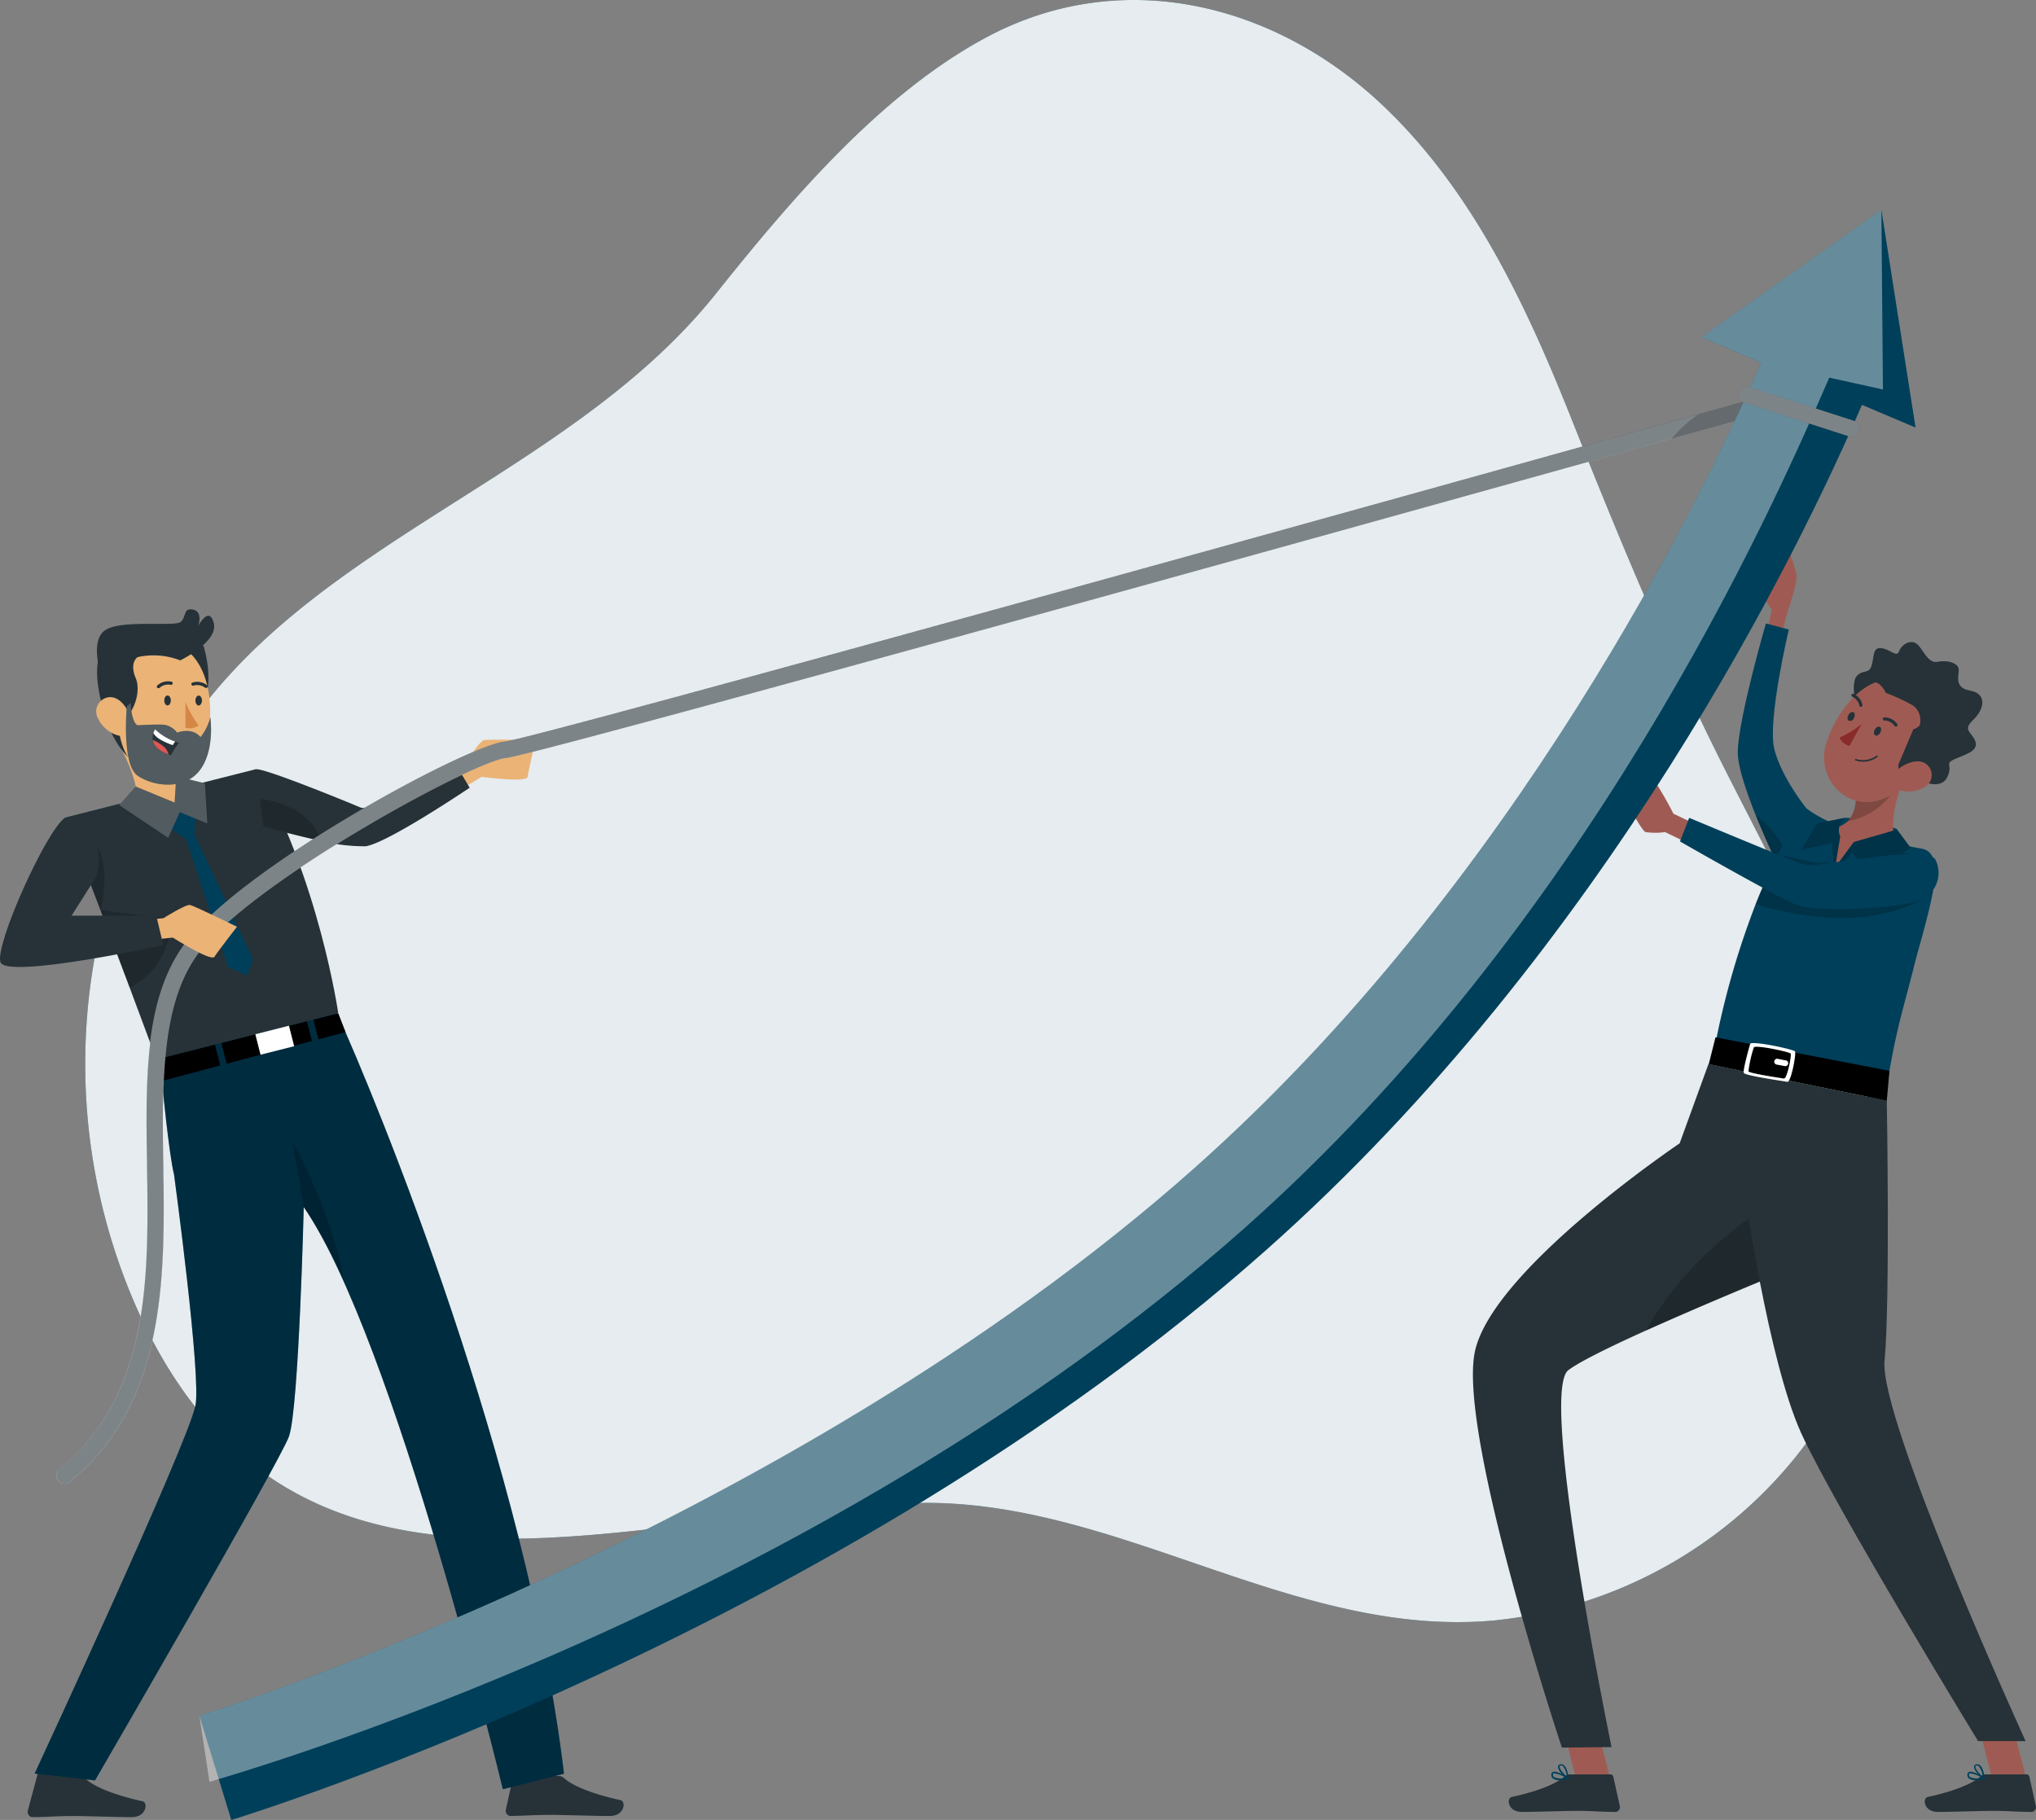 <svg xmlns="http://www.w3.org/2000/svg" width="294.776" height="263.524" viewBox="0 0 294.776 263.524">
  <rect x="0" y="0" width="294.776" height="263.524" fill="#808080" stroke="none"/>
  <g id="Team_goals-rafiki" data-name="Team goals-rafiki" transform="translate(-59.737 -81.344)">
    <g id="freepik--background-simple--inject-20" transform="translate(72.059 81.344)">
      <path id="Path_2975" data-name="Path 2975" d="M205.776,86.8c19.333-10.407,41.367-5.2,57.108,9.454,13.038,12.156,20.932,28.763,27.526,45.322,6.98,17.536,14.11,34.837,22.61,51.617,16.26,32.071,36.373,65.955,10.052,99.066A64.6,64.6,0,0,1,279.5,315.972c-28.967,2.694-54.461-17.466-83.278-17.009-41.659.67-89.888,21.964-112.789-26.935a87.468,87.468,0,0,1,5.515-83.4c18.277-28.9,56.422-37.9,77.89-64.931C177.6,110.222,190.548,94.993,205.776,86.8Z" transform="translate(-75.378 -81.344)" fill="#003f5a"/>
      <path id="Path_2976" data-name="Path 2976" d="M205.776,86.8c19.333-10.407,41.367-5.2,57.108,9.454,13.038,12.156,20.932,28.763,27.526,45.322,6.98,17.536,14.11,34.837,22.61,51.617,16.26,32.071,36.373,65.955,10.052,99.066A64.6,64.6,0,0,1,279.5,315.972c-28.967,2.694-54.461-17.466-83.278-17.009-41.659.67-89.888,21.964-112.789-26.935a87.468,87.468,0,0,1,5.515-83.4c18.277-28.9,56.422-37.9,77.89-64.931C177.6,110.222,190.548,94.993,205.776,86.8Z" transform="translate(-75.378 -81.344)" fill="#fff" opacity="0.9"/>
    </g>
    <g id="freepik--character-1--inject-20" transform="translate(59.737 138.034)">
      <g id="freepik--group--inject-20">
        <path id="Path_2977" data-name="Path 2977" d="M138.38,223.806l5.4-3.088s2.08-3.206,2.7-3.356,7.476,0,7.476,0-1.032,4.443-1.142,5.318-6.649,0-6.649,0l-5.294,3.151Z" transform="translate(-76.425 -166.883)" fill="#ebb376"/>
        <path id="Path_2978" data-name="Path 2978" d="M72.437,407.7l-5.656-1.127a.441.441,0,0,0-.433.347l-1.52,5.656a.788.788,0,0,0,.575.89h.165c2,0,3.458-.158,5.964-.158,1.576,0,6.208.165,8.343.165s2.419-2.111,1.576-2.3c-3.939-.859-6.87-2.04-8.122-3.151A1.245,1.245,0,0,0,72.437,407.7Z" transform="translate(-60.815 -207.047)" fill="#263238"/>
        <path id="Path_2979" data-name="Path 2979" d="M160.306,407.76h-6.176a.433.433,0,0,0-.433.347l-1.008,4.569a.788.788,0,0,0,.583.882h.165c2-.039,3.451-.158,5.964-.158,1.576,0,6.208.158,8.343.158s2.411-2.1,1.536-2.3c-3.939-.851-6.87-2.04-8.122-3.151a1.174,1.174,0,0,0-.851-.347Z" transform="translate(-79.459 -207.299)" fill="#263238"/>
        <path id="Path_2980" data-name="Path 2980" d="M83.613,273.883l26.155-6.633c5.932,12.951,27.7,66.128,32.977,110.371l-8.855,2.245s-15.677-65.246-28.826-84.295c0,0-.7,28.96-2.127,33.174-1.174,3.466-28.093,49.844-28.093,49.844l-8.745-.985s21.98-47.331,23.272-53.232c.914-4.018-3.088-33.529-3.088-33.529-.7-2.631-1.757-13.527-1.757-13.527S83.739,274.427,83.613,273.883Z" transform="translate(-61.087 -177.483)" fill="#003f5a"/>
        <path id="Path_2981" data-name="Path 2981" d="M115.129,300.663a72.682,72.682,0,0,1,5.79,10.572c-1.812-10.194-7.429-20.065-7.429-20.065Z" transform="translate(-71.143 -182.559)" opacity="0.2"/>
        <path id="Path_2982" data-name="Path 2982" d="M83.613,273.883l26.155-6.633c5.932,12.951,27.7,66.128,32.977,110.371l-8.855,2.245s-15.677-65.246-28.826-84.295c0,0-.7,28.96-2.127,33.174-1.174,3.466-28.093,49.844-28.093,49.844l-8.745-.985s21.98-47.331,23.272-53.232c.914-4.018-3.088-33.529-3.088-33.529-.7-2.631-1.757-13.527-1.757-13.527S83.739,274.427,83.613,273.883Z" transform="translate(-61.087 -177.483)" opacity="0.3"/>
        <path id="Path_2983" data-name="Path 2983" d="M137.717,225.2s-11.927,8.051-15.071,8.477a26.169,26.169,0,0,1-6.507-.788c-4.049-.867-8.272-2.08-8.272-2.08l-.528-3.994-.559-4.27c.945-.315,13.282,4.727,15.126,5.515s13.763-6.3,13.763-6.3Z" transform="translate(-69.719 -167.83)" fill="#263238"/>
        <path id="Path_2984" data-name="Path 2984" d="M96.951,273.33l.772,3.025-8.445,2.253-.788-3.135Z" transform="translate(-65.838 -178.773)"/>
        <path id="Path_2985" data-name="Path 2985" d="M112.8,269.04l.733,2.868L101.192,275.2l-.772-3.017Z" transform="translate(-68.37 -177.863)"/>
        <path id="Path_2986" data-name="Path 2986" d="M121.986,270.306l-3.931,1.048-.725-2.86,3.608-.914Z" transform="translate(-71.958 -177.553)"/>
        <rect id="Rectangle_962" data-name="Rectangle 962" width="5.026" height="3.624" transform="translate(42.591 94.797) rotate(165.77)" fill="#fff"/>
        <path id="Path_2987" data-name="Path 2987" d="M111.248,258.053l-26.328,6.681c-1.284-3.474-2.592-6.972-3.868-10.383-.937-2.5-1.859-4.947-2.757-7.319q-.339-.914-.685-1.8l-.788-2.1L75.135,238.7l-1.45-3.789-.685-1.8-1.3-3.388,27.644-7.011C108.459,238.626,111.248,258.053,111.248,258.053Z" transform="translate(-62.275 -168.034)" fill="#263238"/>
        <path id="Path_2988" data-name="Path 2988" d="M83.54,227.566c2.844,1.363,8.091-1.04,8.091-1.04s1.741-1.922.7-2.773c-2.111.276-1.977-.418-2.742-1.5a6.216,6.216,0,0,1-.882-2.237,12.651,12.651,0,0,1-.213-1.331l-8.3-2.978C82.083,218.751,85.006,224.51,83.54,227.566Z" transform="translate(-64.079 -166.546)" fill="#ebb376"/>
        <path id="Path_2989" data-name="Path 2989" d="M83.4,219.16a5.994,5.994,0,0,0,6.87,3.829,6.216,6.216,0,0,1-.882-2.237Z" transform="translate(-64.758 -167.279)" opacity="0.2"/>
        <path id="Path_2990" data-name="Path 2990" d="M95.448,200s2.166,6.539-.961,9.729-5.247-9.312-5.247-9.312Z" transform="translate(-65.997 -163.213)" fill="#263238"/>
        <path id="Path_2991" data-name="Path 2991" d="M83.189,216.677a6.184,6.184,0,0,0,7.4,1.166,6.9,6.9,0,0,0,3.34-3.837c.079-.221.15-.457.213-.693,1.056-4.4.394-11.675-4.4-13.629a6.7,6.7,0,0,0-9.241,6.7C80.779,211.288,80.716,214.171,83.189,216.677Z" transform="translate(-64.138 -163.038)" fill="#ebb376"/>
        <path id="Path_2992" data-name="Path 2992" d="M89.93,209.895c0,.394.2.717.473.717s.465-.323.473-.717-.213-.725-.473-.725S89.93,209.493,89.93,209.895Z" transform="translate(-66.144 -165.159)" fill="#263238"/>
        <path id="Path_2993" data-name="Path 2993" d="M95.65,209.9c0,.4.213.725.473.725s.465-.331.473-.725-.221-.717-.473-.717S95.65,209.519,95.65,209.9Z" transform="translate(-67.357 -165.161)" fill="#263238"/>
        <path id="Path_2994" data-name="Path 2994" d="M93.826,210.34a14.046,14.046,0,0,0,1.9,3.411,2.293,2.293,0,0,1-1.914.354Z" transform="translate(-66.967 -165.407)" fill="#d58745"/>
        <path id="Path_2995" data-name="Path 2995" d="M97.142,207.52a.268.268,0,0,1-.244,0,1.875,1.875,0,0,0-1.662-.315.232.232,0,1,1-.165-.433h0a2.3,2.3,0,0,1,2.1.37.228.228,0,0,1,.063.323h0a.41.41,0,0,1-.087.055Z" transform="translate(-67.203 -164.627)" fill="#263238"/>
        <path id="Path_2996" data-name="Path 2996" d="M88.748,207.554a.3.3,0,0,1-.126-.047.236.236,0,0,1,0-.331h0a2.316,2.316,0,0,1,2.072-.551.236.236,0,0,1,.158.284h0a.244.244,0,0,1-.291.165h0a1.851,1.851,0,0,0-1.623.457.236.236,0,0,1-.189.024Z" transform="translate(-65.852 -164.607)" fill="#263238"/>
        <path id="Path_2997" data-name="Path 2997" d="M83.472,200.6l.473.906c-1.576.607-1.182,2.466-.788,3.293.788,1.78-.118,4.64-1.45,5.83,0,0-.087-.788-.741-.567s-.276,4.3,1.111,6.192c0,0-2.04-1.678-3.348-5.916-1.205-3.939-1.489-7.224-.741-8.8Z" transform="translate(-63.522 -163.34)" fill="#263238"/>
        <path id="Path_2998" data-name="Path 2998" d="M77.7,212.6a4.656,4.656,0,0,0,2.671,2.363c1.576.52,2.363-.843,2.048-2.363-.331-1.331-1.52-3.262-3.151-3.112A2.08,2.08,0,0,0,77.7,212.6Z" transform="translate(-63.49 -165.224)" fill="#ebb376"/>
        <path id="Path_2999" data-name="Path 2999" d="M84.552,221.061c2.316,1.623,6.83,2.151,9.044-.788s1.5-7.657,1.5-7.657a7.35,7.35,0,0,1-1.418,2.883c-1.253-1.513-3.38-.654-3.38-.654a3.065,3.065,0,0,0-1.812-1.134c-1.032-.1-3.939.071-3.939.071-.93-.591-.969-3.222-.969-3.222l-.567.473S82.228,219.431,84.552,221.061Z" transform="translate(-64.649 -165.454)" fill="#263238"/>
        <path id="Path_3000" data-name="Path 3000" d="M89.613,200.728s5.515-2.679,4.861-5.357-2.261.378-2.261.378.741-2.033-.709-2.363-.993.969-1.78,1.749-8.429-.355-10.9,1.174-.583,6.814-.583,6.814a10.6,10.6,0,0,1,11.368-2.395Z" transform="translate(-63.518 -161.798)" fill="#263238"/>
        <path id="Path_3001" data-name="Path 3001" d="M84.552,221.061c2.316,1.623,6.83,2.151,9.044-.788s1.5-7.657,1.5-7.657a7.35,7.35,0,0,1-1.418,2.883c-1.253-1.513-3.38-.654-3.38-.654a3.065,3.065,0,0,0-1.812-1.134c-1.032-.1-3.939.071-3.939.071-.93-.591-.969-3.222-.969-3.222l-.567.473S82.228,219.431,84.552,221.061Z" transform="translate(-64.649 -165.454)" fill="#fff" opacity="0.2"/>
        <path id="Path_3002" data-name="Path 3002" d="M91.579,217.365a14.494,14.494,0,0,0-1.142,1.788l-.355-.134c-1.576-.575-2.143-1.363-2.269-2.072a2.237,2.237,0,0,1,.087-1.024,2.293,2.293,0,0,1,.244-.544,8.02,8.02,0,0,0,2.9,1.773C91.366,217.294,91.579,217.365,91.579,217.365Z" transform="translate(-65.689 -166.476)" fill="#263238"/>
        <path id="Path_3003" data-name="Path 3003" d="M91.073,217.163l-.355.52c-1.5-.544-2.482-1.127-2.789-1.749a2.292,2.292,0,0,1,.244-.544,8.02,8.02,0,0,0,2.9,1.773Z" transform="translate(-65.719 -166.479)" fill="#fff"/>
        <path id="Path_3004" data-name="Path 3004" d="M90.089,219.442c-1.576-.575-2.143-1.363-2.269-2.072a5.633,5.633,0,0,1,1.646.993,2.025,2.025,0,0,1,.622,1.079Z" transform="translate(-65.696 -166.899)" fill="#de5753"/>
        <path id="Path_3005" data-name="Path 3005" d="M94.385,229.45l-.465,4.081,8.508,18.127-.843,2.4-2.781-1.284-6.066-18.49L88.28,231.27l3.246-1.78Z" transform="translate(-65.794 -169.462)" fill="#003f5a"/>
        <path id="Path_3006" data-name="Path 3006" d="M84.035,225.509l5.633,2.324.228-3.813,4.152,1.024.355,5.806-3.994-1.631-1.67,3.718-7.1-4.743Z" transform="translate(-64.385 -168.31)" fill="#263238"/>
        <path id="Path_3007" data-name="Path 3007" d="M84.035,225.509l5.633,2.324.228-3.813,4.152,1.024.355,5.806-3.994-1.631-1.67,3.718-7.1-4.743Z" transform="translate(-64.385 -168.31)" fill="#fff" opacity="0.2"/>
        <path id="Path_3008" data-name="Path 3008" d="M77.161,245.893l-1.686-4.435-1.45-3.789-.685-1.8c.788-.386,2.8-.158,3.356.788C78.744,240.236,77.161,245.893,77.161,245.893Z" transform="translate(-62.623 -170.787)" opacity="0.2"/>
        <path id="Path_3009" data-name="Path 3009" d="M88.063,252.642a10.533,10.533,0,0,1-5.633,7.208c-.937-2.5-1.859-4.947-2.757-7.319q-.339-.914-.685-1.8l-.788-2.1,9.123,1.158Z" transform="translate(-63.655 -173.534)" opacity="0.2"/>
        <path id="Path_3010" data-name="Path 3010" d="M116.29,234.214c-4.049-.867-8.272-2.08-8.272-2.08l-.528-3.994S114.935,228.936,116.29,234.214Z" transform="translate(-69.87 -169.184)" opacity="0.2"/>
        <path id="Path_3011" data-name="Path 3011" d="M71.361,311.413a1.182,1.182,0,0,1-.788-2.1c13.148-10.793,12.9-27.707,12.652-44.07-.189-12.337-.362-24,5.444-31.922,8.146-11.14,40.911-28.81,46.338-29.314,3.884-.386,122.346-33.308,184.448-50.663a1.182,1.182,0,1,1,.638,2.277c-7.35,2.056-180,50.293-184.865,50.742-4.672.433-37.105,18.033-44.653,28.361-5.333,7.287-5.168,18.561-4.987,30.488.236,16.134.512,34.427-13.519,45.937A1.166,1.166,0,0,1,71.361,311.413Z" transform="translate(-61.944 -153.304)" fill="#263238"/>
        <g id="Group_9729" data-name="Group 9729" transform="translate(8.156 0.016)" opacity="0.4">
          <path id="Path_3012" data-name="Path 3012" d="M320.122,155.621l-16.2,4.538c-44.55,12.431-164.65,45.85-168.668,46.22-4.672.433-37.105,18.033-44.653,28.361-5.333,7.287-5.168,18.561-4.987,30.488.236,16.134.512,34.427-13.519,45.937a1.166,1.166,0,0,1-.788.268,1.182,1.182,0,0,1-.788-2.1c13.148-10.793,12.9-27.707,12.652-44.07-.189-12.337-.362-24,5.444-31.922,8.146-11.14,40.911-28.81,46.338-29.314,3.655-.362,108.606-29.5,172.749-47.394l11.7-3.269a1.182,1.182,0,0,1,.638,2.277Z" transform="translate(-70.09 -153.324)" fill="#fff"/>
        </g>
        <path id="Path_3013" data-name="Path 3013" d="M383.107,155.619l-16.2,4.538a21.116,21.116,0,0,1,3.86-3.529l11.7-3.269a1.182,1.182,0,1,1,.638,2.277Z" transform="translate(-124.919 -153.306)" opacity="0.2"/>
        <path id="Path_3014" data-name="Path 3014" d="M81.91,250.136l6.192-.544s3.238-2.048,3.86-1.914,6.791,3.151,6.791,3.151-2.8,3.6-3.261,4.349-6.035-2.781-6.035-2.781l-6.137.654Z" transform="translate(-64.442 -173.329)" fill="#ebb376"/>
        <path id="Path_3015" data-name="Path 3015" d="M69.154,231.62c-2.812,2.009-10.139,18.387-9.359,20.916s23.579-2.458,23.579-2.458l-1.008-4.262H70.1l2.915-4.6s1.8-1.749.693-5.814C72.911,232.471,69.154,231.62,69.154,231.62Z" transform="translate(-59.737 -169.923)" fill="#263238"/>
      </g>
    </g>
    <g id="freepik--character-3--inject-20" transform="translate(272.991 161.129)">
      <g id="freepik--group--inject-20-2" data-name="freepik--group--inject-20">
        <path id="Path_3016" data-name="Path 3016" d="M370.04,231.669l-4.672-2.214a51.765,51.765,0,0,0-3.057-5.247c-.693-.725-4.041,2.088-4.041,2.576s2.426,5.058,3.057,5.333a9.729,9.729,0,0,0,2.828,0l4.443,2.151Z" transform="translate(-336.339 -191.42)" fill="#9f5b53"/>
        <path id="Path_3017" data-name="Path 3017" d="M386.254,194.847l.937-3.348s1.481-4.364,1.324-5.373a26,26,0,0,0-1.119-3.506s-4.1,4.987-4.1,5.609,1.623,2.883,1.623,2.883l-.788,3.734Z" transform="translate(-341.651 -182.62)" fill="#9f5b53"/>
        <path id="Path_3018" data-name="Path 3018" d="M388.965,222.613s-3.529-4.388-4.569-8.469,2.1-17.332,2.1-17.332l-3.317-.882s-3.939,13.558-4.073,18.505,7.224,19.467,7.224,19.467Z" transform="translate(-340.761 -185.444)" fill="#003f5a"/>
        <path id="Path_3019" data-name="Path 3019" d="M387.533,239.208l-.5,2.151s-2.537-5-4.609-10.139a12.9,12.9,0,0,1,4.656,6.232,11.094,11.094,0,0,1,.457,1.757Z" transform="translate(-341.464 -192.933)" opacity="0.2"/>
        <path id="Path_3020" data-name="Path 3020" d="M406.693,239.415a19.032,19.032,0,0,1-.331,2.726c-.362,1.969-.977,4.294-1.678,6.854-.378,1.347-.788,2.789-1.15,4.309-1.757,6.83-2.71,9.548-4.01,18.269l-24.934-5.916a119.569,119.569,0,0,1,6.137-21.862c.725-1.883,1.576-3.766,2.434-5.625a57.2,57.2,0,0,1,4.845-8.351s4.034,3.687,16.7,5.9C406.244,235.957,406.772,237.3,406.693,239.415Z" transform="translate(-339.802 -192.636)" fill="#003f5a"/>
        <path id="Path_3021" data-name="Path 3021" d="M405.215,238.333c0,.788,2.986,4.538,2.8,5.515-.339.228-.741.481-1.2.788-8.437,4.908-19.506,2.419-24.422.9.725-1.883,2.363-5.341,3.214-7.2l5.916,1.316S401.2,237.443,405.215,238.333Z" transform="translate(-341.46 -194.397)" opacity="0.2"/>
        <path id="Path_3022" data-name="Path 3022" d="M397.849,231.7c.906-.347,8.343,1.5,7.791,1.662s-3.325,8.666-7.208,8.028S394.619,232.927,397.849,231.7Z" transform="translate(-344.233 -193.025)" fill="#003f5a"/>
        <path id="Path_3023" data-name="Path 3023" d="M353.753,405.761l-4.68,1.016-2.734-10.761L351.027,395Z" transform="translate(-333.808 -227.687)" fill="#9f5b53"/>
        <path id="Path_3024" data-name="Path 3024" d="M345.929,407.47h5.822a.41.41,0,0,1,.4.331l.945,4.262a.7.7,0,0,1-.544.843H352.4c-1.883,0-3.254-.15-5.617-.15-1.457,0-5.853.15-7.878.15s-2.269-1.985-1.45-2.166c3.695-.788,6.476-1.922,7.657-2.978A1.126,1.126,0,0,1,345.929,407.47Z" transform="translate(-331.829 -230.332)" fill="#263238"/>
        <path id="Path_3025" data-name="Path 3025" d="M346.006,408.21a1.457,1.457,0,0,1-.922-.244.662.662,0,0,1-.236-.607.339.339,0,0,1,.189-.323c.536-.276,2.08.677,2.253.788a.1.1,0,0,1,.055.11.11.11,0,0,1-.087.095A5.655,5.655,0,0,1,346.006,408.21Zm-.717-.993a.221.221,0,0,0-.142,0,.173.173,0,0,0-.079.134.465.465,0,0,0,.158.4,2.308,2.308,0,0,0,1.7.087,4.561,4.561,0,0,0-1.639-.622Z" transform="translate(-333.49 -230.23)" fill="#003f5a"/>
        <path id="Path_3026" data-name="Path 3026" d="M347.488,407.746h-.055c-.488-.268-1.45-1.323-1.355-1.828a.378.378,0,0,1,.37-.3.6.6,0,0,1,.481.15c.551.449.67,1.828.678,1.891a.11.11,0,0,1-.055.1A.063.063,0,0,1,347.488,407.746Zm-.961-1.946h-.055c-.15,0-.158.087-.165.118-.063.315.551,1.111,1.04,1.481a2.655,2.655,0,0,0-.544-1.481.378.378,0,0,0-.276-.118Z" transform="translate(-333.751 -229.939)" fill="#003f5a"/>
        <path id="Path_3027" data-name="Path 3027" d="M390.359,282.22s-4.041,19.27-13.5,24.422a10.051,10.051,0,0,1-3.506,1.19s-9.588,3.939-17.875,7.665c-5.042,2.277-9.6,4.5-11.234,5.743-4.317,3.285,6.255,54.571,6.255,54.571l-7.185.079s-15.118-45.409-12.6-57.328S360.359,288.4,360.359,288.4l4.175-11.486Z" transform="translate(-330.432 -202.628)" fill="#263238"/>
        <path id="Path_3028" data-name="Path 3028" d="M383.611,312.707a10.053,10.053,0,0,1-3.506,1.19s-9.588,3.939-17.875,7.665c5.333-9.808,14.842-16.181,14.842-16.181Z" transform="translate(-337.18 -208.67)" opacity="0.2"/>
        <path id="Path_3029" data-name="Path 3029" d="M430.213,405.761l-4.68,1.016L422.8,396.016,427.487,395Z" transform="translate(-350.033 -227.687)" fill="#9f5b53"/>
        <path id="Path_3030" data-name="Path 3030" d="M422.389,407.47h5.822a.41.41,0,0,1,.4.331l.945,4.262a.7.7,0,0,1-.544.843h-.158c-1.883,0-3.254-.15-5.617-.15-1.457,0-5.853.15-7.878.15s-2.269-1.985-1.45-2.166c3.695-.788,6.476-1.922,7.657-2.978A1.127,1.127,0,0,1,422.389,407.47Z" transform="translate(-348.053 -230.332)" fill="#263238"/>
        <path id="Path_3031" data-name="Path 3031" d="M422.466,408.21a1.457,1.457,0,0,1-.922-.244.662.662,0,0,1-.236-.607.339.339,0,0,1,.189-.323c.536-.276,2.08.677,2.253.788a.1.1,0,0,1,.055.11.11.11,0,0,1-.087.095,5.655,5.655,0,0,1-1.253.181Zm-.717-.993a.221.221,0,0,0-.142,0,.173.173,0,0,0-.079.134.465.465,0,0,0,.158.4,2.308,2.308,0,0,0,1.7.087,4.561,4.561,0,0,0-1.639-.622Z" transform="translate(-349.715 -230.23)" fill="#003f5a"/>
        <path id="Path_3032" data-name="Path 3032" d="M423.948,407.746h-.055c-.488-.268-1.45-1.323-1.355-1.828a.378.378,0,0,1,.37-.3.6.6,0,0,1,.481.15c.551.449.67,1.828.677,1.891a.11.11,0,0,1-.055.1A.063.063,0,0,1,423.948,407.746Zm-.961-1.946H422.9c-.15,0-.158.087-.165.118-.063.315.551,1.111,1.04,1.481a2.655,2.655,0,0,0-.567-1.5.378.378,0,0,0-.221-.1Z" transform="translate(-349.976 -229.939)" fill="#003f5a"/>
        <path id="Path_3033" data-name="Path 3033" d="M405.681,233.612c-1.174.788-6.586.488-6.586.488l-2.513,2.749-.244-4.546s-1.694-.7-1.229-1.19a4.435,4.435,0,0,0,3.261-1.1c1.1-1.071,1.308-2.8,1.292-4.506v-.063h0l4.624-2.363,3.2-1.646C405.98,224.686,403.829,230.775,405.681,233.612Z" transform="translate(-344.139 -190.858)" fill="#9f5b53"/>
        <path id="Path_3034" data-name="Path 3034" d="M406.706,224.605a10.031,10.031,0,0,1-7.476,5.845c1.1-1.071,1.308-2.8,1.292-4.506a.222.222,0,0,0,0-.071l4.624-2.363C405.154,224.14,406.927,224.014,406.706,224.605Z" transform="translate(-345.031 -191.297)" opacity="0.2"/>
        <path id="Path_3035" data-name="Path 3035" d="M409.9,219.32s3,1.576,4-.307-.425-1.993,1.048-2.671,3.569-1.15,3.088-2.576-1.969-1.576-.315-3.151,2.017-3.8-.457-4.23-1.528-2.363-1.654-3.151-1.513-1.339-3.017-1.024-2.135-1.914-3.065-2.608-2.214.158-2.552,1.1-1.229-.307-2.552-.465-1.016,1.237-1.426,2.537-1.221.457-2.166,1.528S399.8,212.679,409.9,219.32Z" transform="translate(-345.285 -186.17)" fill="#263238"/>
        <path id="Path_3036" data-name="Path 3036" d="M410.048,216.287c-2.261,3.545-3.545,5.885-6.082,7.035a7.539,7.539,0,0,1-1.056.394c-4.932,1.45-9-3.3-7.7-8a16.24,16.24,0,0,1,.945-2.474c1.765-3.695,5.16-7.476,9.217-6.98a6.484,6.484,0,0,1,5.7,7.193,6.571,6.571,0,0,1-1.032,2.836Z" transform="translate(-344.127 -187.627)" fill="#9f5b53"/>
        <path id="Path_3037" data-name="Path 3037" d="M405.051,215.765c-.165.355-.52.512-.741.394s-.244-.5-.063-.835.528-.512.741-.394S405.24,215.442,405.051,215.765Z" transform="translate(-346.07 -189.469)" fill="#263238"/>
        <path id="Path_3038" data-name="Path 3038" d="M400.2,213.094a.6.6,0,0,1-.741.386c-.213-.126-.244-.5-.055-.835s.52-.512.741-.386S400.383,212.771,400.2,213.094Z" transform="translate(-345.042 -188.901)" fill="#263238"/>
        <path id="Path_3039" data-name="Path 3039" d="M401.012,214.4a13.977,13.977,0,0,1-3.222,1.985,2.222,2.222,0,0,0,1.45,1.205Z" transform="translate(-344.725 -189.364)" fill="#892b29"/>
        <path id="Path_3040" data-name="Path 3040" d="M407.681,214.522a.236.236,0,0,1-.221-.087,1.8,1.8,0,0,0-1.434-.788.228.228,0,1,1,0-.449h0a2.222,2.222,0,0,1,1.82.969.221.221,0,0,1-.039.315h0a.276.276,0,0,1-.126.039Z" transform="translate(-346.416 -189.108)" fill="#263238"/>
        <path id="Path_3041" data-name="Path 3041" d="M400.77,220.934h0a3.458,3.458,0,0,0,3.151-.528.126.126,0,0,0,0-.165.118.118,0,0,0-.165,0h0a3.332,3.332,0,0,1-2.946.473.1.1,0,0,0-.142.071h0a.1.1,0,0,0,.071.142Z" transform="translate(-345.334 -190.596)" fill="#263238"/>
        <path id="Path_3042" data-name="Path 3042" d="M400,209.109a.252.252,0,0,1,0-.134.229.229,0,0,1,.3-.11h0a2.253,2.253,0,0,1,1.292,1.631.228.228,0,0,1-.2.252h0a.228.228,0,0,1-.252-.2h0a1.82,1.82,0,0,0-1.04-1.268A.252.252,0,0,1,400,209.109Z" transform="translate(-345.192 -188.185)" fill="#263238"/>
        <path id="Path_3043" data-name="Path 3043" d="M404.12,205.9c1.15.142,1.717,1.576,1.717,1.576a25.746,25.746,0,0,1,4.018,1.875,2.71,2.71,0,0,1,.93,2.7c-.039.378-.969.725-.969.725s-1.7,4.018-2.166,5.129l.236,3.711a19.624,19.624,0,0,0,7.224-8.138c2.686-5.593-8.524-10.517-8.524-10.517Z" transform="translate(-346.069 -186.936)" fill="#263238"/>
        <path id="Path_3044" data-name="Path 3044" d="M412.018,225.093a4.522,4.522,0,0,1-3.427.378c-1.52-.457-1.434-2.017-.307-3.017,1.008-.867,3.033-1.725,4.207-.717a2.009,2.009,0,0,1-.473,3.356Z" transform="translate(-346.774 -190.824)" fill="#9f5b53"/>
        <path id="Path_3045" data-name="Path 3045" d="M404.635,233.372l-6.263,1.8-2.7,3.663.733-4.483s-.67-1.032.441-2.647l-3.813.788-2.3,3.844,4.475-1.048.307,4.467,2.608-3.072,2.135,3.372,6.35-4.026Z" transform="translate(-343.227 -193.037)" fill="#003f5a"/>
        <path id="Path_3046" data-name="Path 3046" d="M404.635,233.372l-6.263,1.8-2.7,3.663.733-4.483s-.67-1.032.441-2.647l-3.813.788-2.3,3.844,4.475-1.048.307,4.467,2.608-3.072,2.135,3.372,6.35-4.026Z" transform="translate(-343.227 -193.037)" opacity="0.2"/>
        <path id="Path_3047" data-name="Path 3047" d="M374.747,272l-.977,3.892,25.777,5.286.386-4.325Z" transform="translate(-339.628 -201.586)"/>
        <path id="Path_3048" data-name="Path 3048" d="M387.62,274.266c-.2-.291-5.94-1.528-6.484-1.119,0,0-1.111,3.837-.922,4.238s5.767,1.182,6.3,1.292S387.824,274.589,387.62,274.266Zm-1.576,3.939c-.425-.087-5.01-.725-5.168-1.056a18.713,18.713,0,0,1,.788-3.482c.449-.339,5.16.677,5.326.914s-.52,3.671-.945,3.585Z" transform="translate(-340.991 -201.812)" fill="#fff"/>
        <path id="Path_3049" data-name="Path 3049" d="M387.456,276.184l-1.142-.236a.425.425,0,0,0-.488.3h0a.425.425,0,0,0,.331.536L387.3,277a.426.426,0,1,0,.165-.835Z" transform="translate(-342.183 -202.422)" fill="#fff"/>
        <path id="Path_3050" data-name="Path 3050" d="M400.916,283.65s.5,29.149-.323,37.657,20.42,55.075,20.42,55.075h-6.878s-20.837-34.1-25.611-44.59-8.3-35.53-8.3-35.53Z" transform="translate(-340.997 -204.058)" fill="#263238"/>
        <path id="Path_3051" data-name="Path 3051" d="M405.483,237.758c-1.064-2.411-17.395,1.158-18.868.741s-16.8-6.838-16.8-6.838l-1.331,3.419s13.747,7.878,16.757,9.123,15.039.646,18.119-.685a4.238,4.238,0,0,0,2.127-5.759Z" transform="translate(-338.506 -193.026)" fill="#003f5a"/>
      </g>
    </g>
    <g id="freepik--Arrow--inject-20" transform="translate(88.604 111.742)">
      <path id="Path_3052" data-name="Path 3052" d="M344.852,151.442l-4.947-31.512-26.06,18.427,8.666,3.671C314.144,161.2,287,217.381,240.3,258.8c-59.629,52.9-143.088,78.93-143.923,79.182L101,353.056c3.545-1.087,87.509-27.242,149.793-82.491,49.631-44.022,77.535-102.083,86.3-122.409Z" transform="translate(-96.38 -119.93)" fill="#003f5a"/>
      <path id="Path_3053" data-name="Path 3053" d="M340.126,145.927l-.221-26-26.06,18.427,8.666,3.671C314.144,161.2,287,217.381,240.3,258.8c-59.629,52.9-143.088,78.93-143.923,79.182l1.465,9.556c3.545-1.087,87.509-24.879,149.793-80.127,49.631-44.022,75.96-102.871,84.72-123.2Z" transform="translate(-96.38 -119.93)" fill="#fff" opacity="0.4"/>
      <path id="Path_3054" data-name="Path 3054" d="M395.588,159.661a1.158,1.158,0,0,1-.362-.055l-15.134-4.892a1.182,1.182,0,1,1,.725-2.245l15.134,4.884a1.182,1.182,0,0,1-.362,2.308Z" transform="translate(-156.395 -126.818)" fill="#263238"/>
      <g id="Group_9730" data-name="Group 9730" transform="translate(222.811 25.57)" opacity="0.4">
        <path id="Path_3055" data-name="Path 3055" d="M395.588,159.661a1.158,1.158,0,0,1-.362-.055l-15.134-4.892a1.182,1.182,0,1,1,.725-2.245l15.134,4.884a1.182,1.182,0,0,1-.362,2.308Z" transform="translate(-379.206 -152.388)" fill="#fff"/>
      </g>
    </g>
  </g>
</svg>
